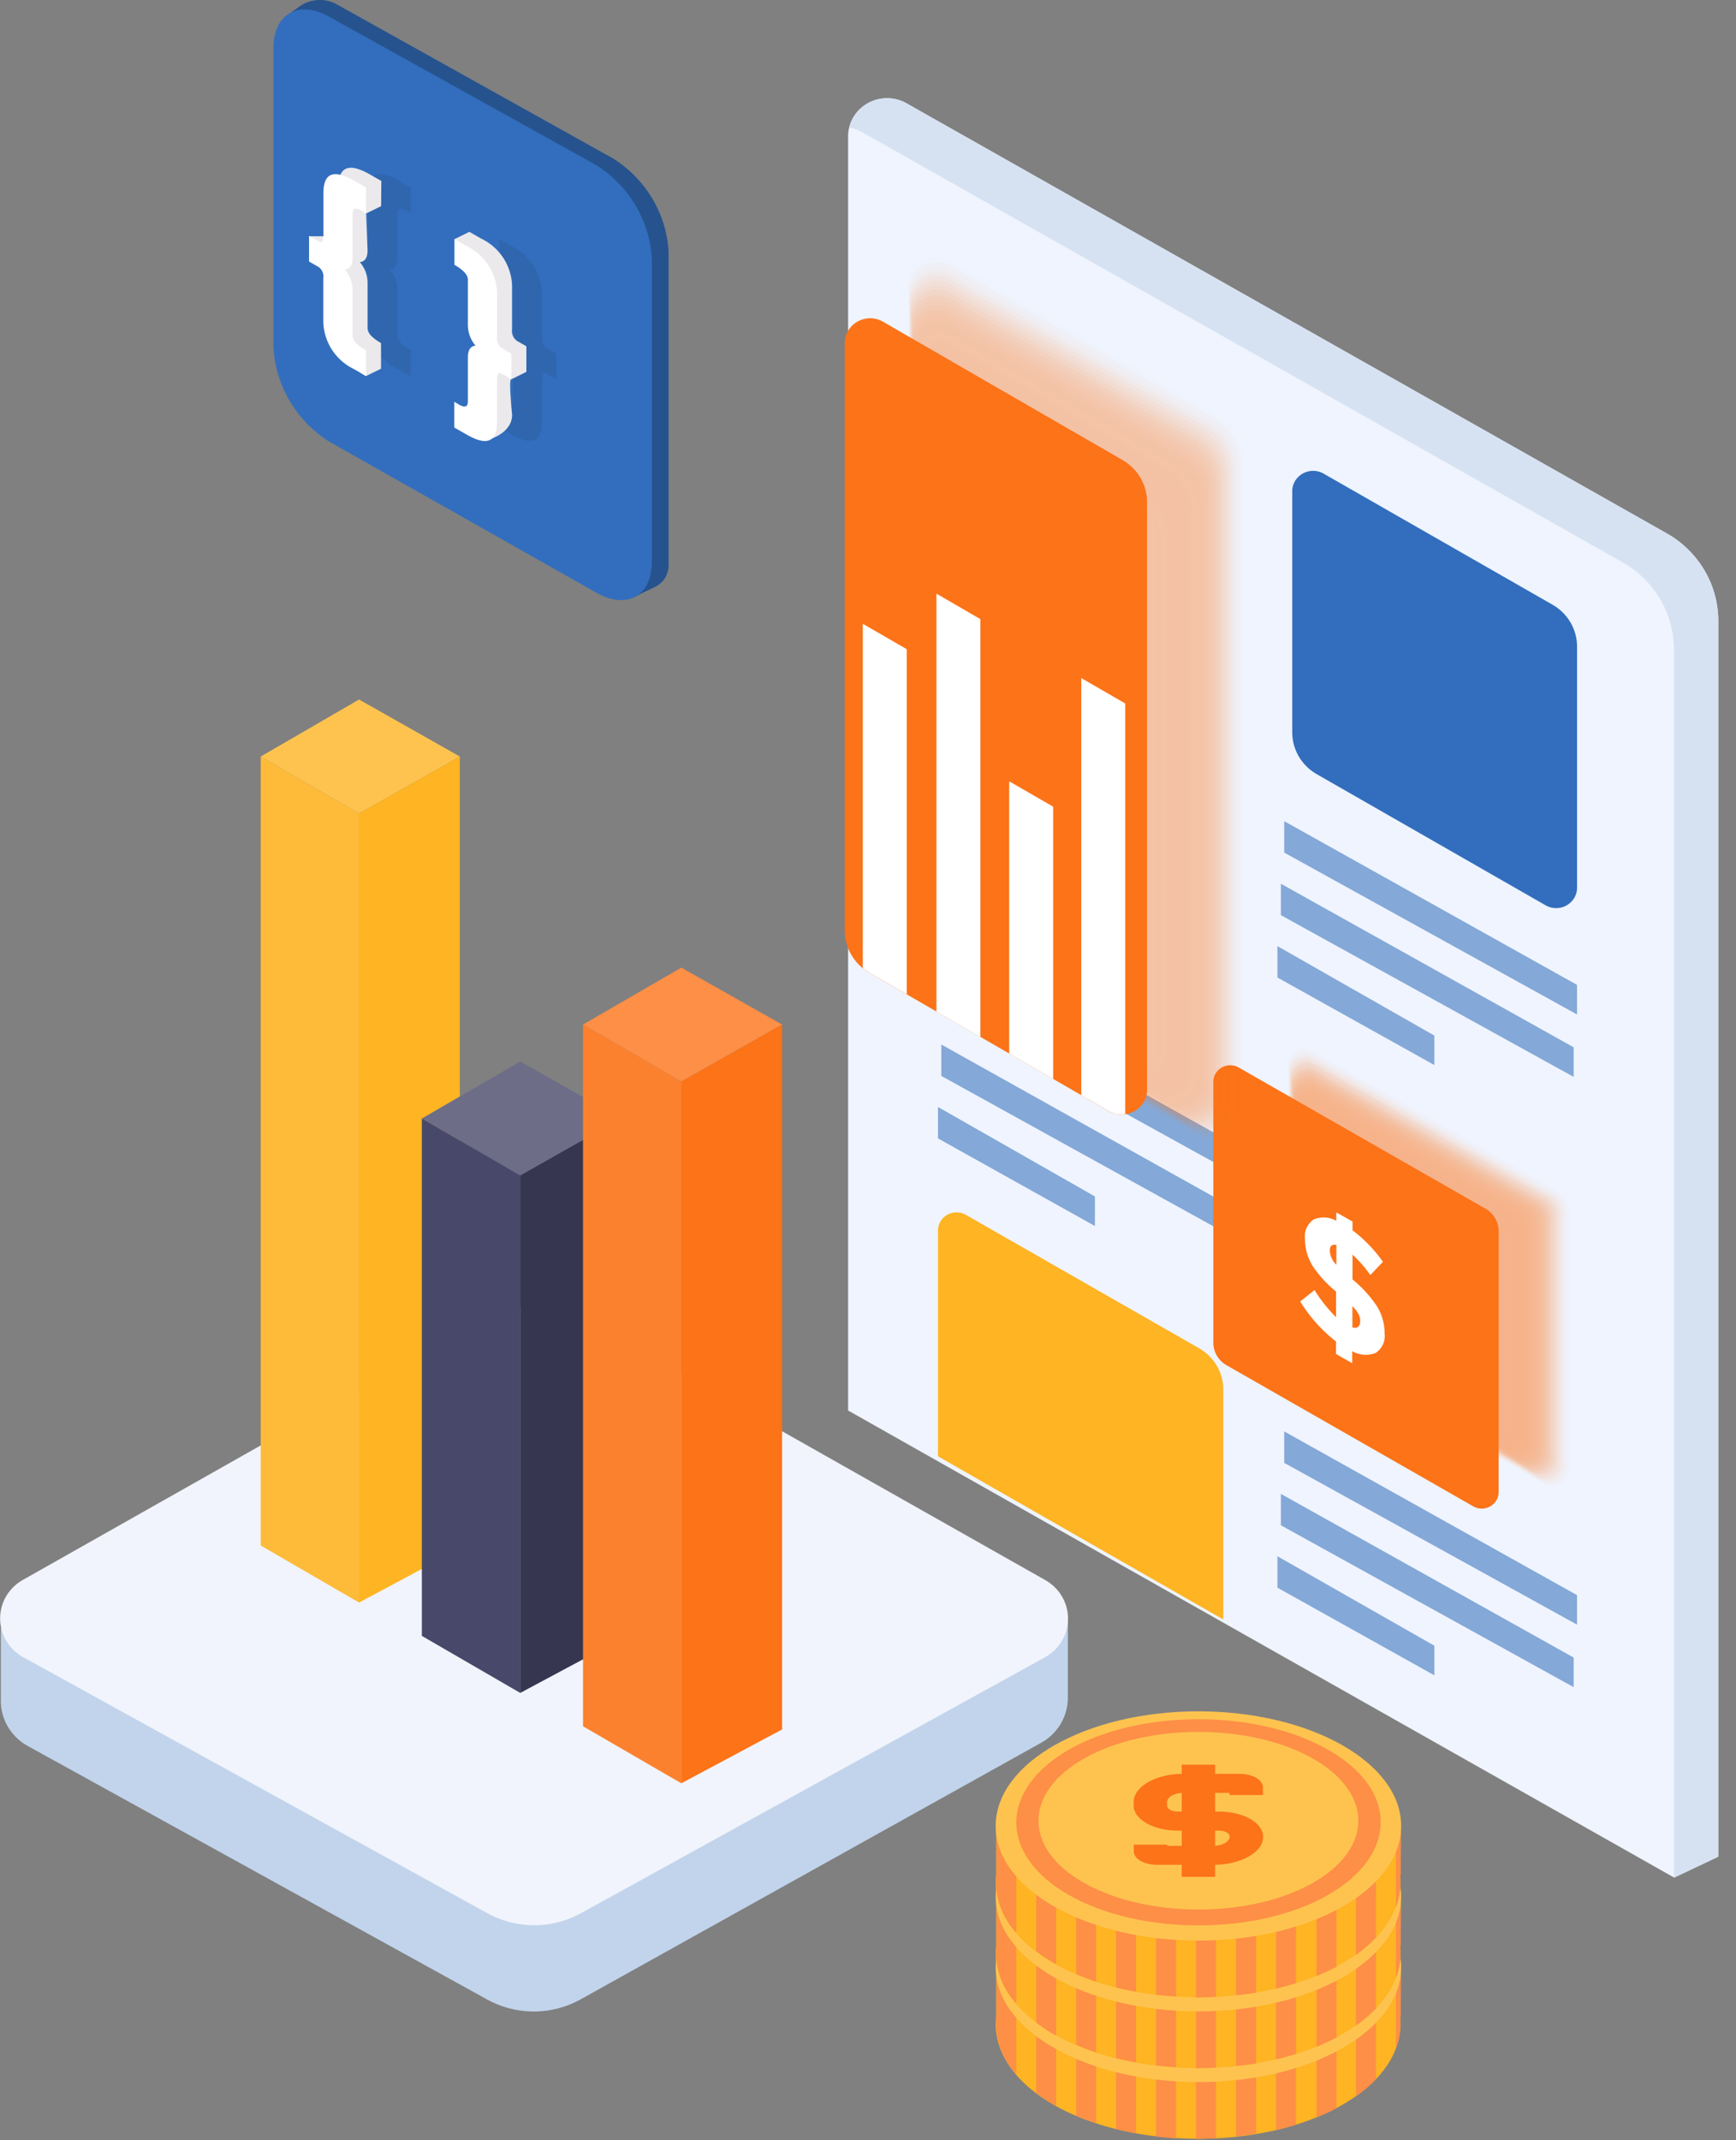 <svg width="86" height="106" fill="none" xmlns="http://www.w3.org/2000/svg"><rect width="100%" height="100%" fill="#808080" stroke="none"/><g clip-path="url(#a)"><path d="M69.397 97.743h-1.032a7.116 7.116 0 0 0-1.888-1.515c-3.91-2.208-10.317-2.208-14.2 0a7.066 7.066 0 0 0-1.894 1.515H49.35v2.127c-.185 1.581.774 3.198 2.9 4.4 3.904 2.208 10.316 2.208 14.2 0 2.12-1.202 3.096-2.819 2.894-4.4h.031l.021-2.127Z" fill="#FEB423"/><path d="M54.297 95.363c-.34.111-.67.238-.985.374v9.037c.314.137.644.263.985.374v-9.785ZM51.332 96.865v6.779c.297.23.61.44.939.626l.051.025v-8.082h-.051c-.33.193-.644.41-.939.652ZM56.278 94.863c-.344.06-.674.132-.99.213v10.36c.323.081.653.152.99.212V94.863ZM67.173 96.691v7.133c.358-.25.69-.534.99-.848V97.54c-.298-.316-.63-.6-.99-.849ZM69.154 101.455c.197-.505.27-1.048.212-1.586h.03v-2.127h-.242v3.713ZM64.201 95.288a14.09 14.09 0 0 0-.99-.272v10.482c.344-.081.674-.172.99-.273v-9.937ZM50.342 102.728v-4.986h-.975v2.127a3.677 3.677 0 0 0 .181 1.53c.168.492.438.945.794 1.329ZM66.208 96.095a9.798 9.798 0 0 0-.99-.454v9.229c.338-.133.669-.285.99-.455v-8.32ZM58.26 94.611c-.33 0-.66.056-.991.091v11.114c.33.035.66.07.99.091V94.611ZM60.24 105.902v-11.29h-.99v11.33c.33-.015.666-.02.99-.04ZM62.222 94.819a12.638 12.638 0 0 0-.99-.132v11.114c.335-.035.665-.076.99-.131V94.819Z" fill="#FD8F46"/><path d="M59.369 103.118c5.546 0 10.043-2.542 10.043-5.678s-4.497-5.678-10.043-5.678c-5.547 0-10.044 2.542-10.044 5.678s4.497 5.678 10.044 5.678Z" fill="#FEC34F"/><path d="M65.76 93.645c-3.513-1.985-9.285-1.985-12.783 0-3.497 1.986-3.518 5.244 0 7.229 3.519 1.985 9.286 1.99 12.783 0s3.544-5.254 0-7.229Z" fill="#FD8F46"/><path d="M64.976 94.066c-3.095-1.713-8.13-1.713-11.214 0-3.085 1.712-3.095 4.516 0 6.228 3.095 1.713 8.13 1.713 11.214 0 3.085-1.712 3.085-4.516 0-6.228Z" fill="#FEC34F"/><path d="M60.116 99.37h-2.791c-.64 0-1.16-.299-1.16-.668v-.338h1.655v.06h2.296c.443 0 .8-.207.8-.454 0-.167-.233-.298-.516-.298h-2.064c-1.202 0-2.177-.556-2.177-1.243v-.166c0-.773 1.099-1.4 2.456-1.4h2.79c.64 0 1.16.298 1.16.662v.384H60.91v-.106h-2.295c-.444 0-.8.207-.8.46v.166c0 .167.232.298.516.298h2.063c1.202 0 2.177.556 2.177 1.243.026.768-1.099 1.4-2.455 1.4Z" fill="#FC7318"/><path d="M60.194 94.404H58.54v5.557h1.655v-5.557Z" fill="#FC7318"/><path d="M69.397 94.241h-1.032a7.029 7.029 0 0 0-1.888-1.515c-3.91-2.208-10.317-2.208-14.2 0a6.977 6.977 0 0 0-1.894 1.515H49.35v2.127c-.185 1.581.774 3.198 2.9 4.4 3.904 2.208 10.316 2.208 14.2 0 2.12-1.202 3.096-2.819 2.894-4.4h.031l.021-2.127Z" fill="#FEB423"/><path d="M54.297 91.857c-.34.117-.67.238-.985.374v9.037c.32.142.65.267.985.374v-9.785ZM51.332 93.358v6.809c.297.231.61.44.939.626h.051v-8.082h-.051c-.33.192-.644.408-.939.647ZM56.278 91.357c-.335.061-.665.132-.99.218v10.355c.325.081.655.152.99.218v-10.79ZM67.173 93.186v7.132c.358-.25.69-.534.99-.848v-5.436a6.576 6.576 0 0 0-.99-.849ZM69.154 97.95a3.35 3.35 0 0 0 .212-1.581h.03v-2.127h-.242v3.708ZM64.201 91.783c-.32-.102-.65-.192-.99-.273v10.482c.34-.076.67-.167.99-.268v-9.941ZM50.342 99.223v-4.98h-.975v2.126a3.663 3.663 0 0 0 .181 1.527c.168.492.438.943.794 1.327ZM66.208 92.59a11.03 11.03 0 0 0-.99-.455v9.234c.337-.137.668-.29.99-.46v-8.32ZM58.26 91.12c-.344.02-.675.05-.991.09v11.083c.344.041.674.071.99.091V91.119ZM60.24 102.401V91.106h-.99v11.335c.33-.02.666-.025.99-.04ZM62.222 91.313a15.566 15.566 0 0 0-.99-.131v11.143c.335-.035.665-.08.99-.131V91.313Z" fill="#FD8F46"/><path d="M59.369 99.618c5.546 0 10.043-2.542 10.043-5.678s-4.497-5.678-10.043-5.678c-5.547 0-10.044 2.542-10.044 5.678s4.497 5.678 10.044 5.678Z" fill="#FEC34F"/><path d="M65.76 90.14c-3.513-1.986-9.285-1.986-12.783 0-3.497 1.985-3.518 5.243 0 7.228 3.519 1.985 9.286 1.99 12.783 0s3.544-5.238 0-7.229Z" fill="#FD8F46"/><path d="M64.976 90.57c-3.095-1.713-8.13-1.713-11.214 0-3.085 1.712-3.095 4.516 0 6.228 3.095 1.713 8.13 1.713 11.214 0 3.085-1.712 3.085-4.521 0-6.228Z" fill="#FEC34F"/><path d="M60.116 95.863h-2.791c-.64 0-1.16-.298-1.16-.661v-.339h1.655v.056h2.296c.443 0 .8-.202.8-.455 0-.162-.233-.298-.516-.298h-2.064c-1.202 0-2.177-.556-2.177-1.237v-.172c0-.773 1.099-1.4 2.456-1.4h2.79c.64 0 1.16.298 1.16.662v.384H60.91v-.1h-2.295c-.444 0-.8.201-.8.454v.171c0 .162.232.299.516.299h2.063c1.202 0 2.177.555 2.177 1.237.026.773-1.099 1.4-2.455 1.4Z" fill="#FC7318"/><path d="M60.194 90.902H58.54v5.557h1.655v-5.557Z" fill="#FC7318"/><path d="M69.397 90.736h-1.032a7.114 7.114 0 0 0-1.888-1.516c-3.91-2.213-10.317-2.213-14.2 0a7.066 7.066 0 0 0-1.894 1.516H49.35v2.126c-.185 1.581.774 3.198 2.9 4.4 3.904 2.208 10.316 2.208 14.2 0 2.12-1.202 3.096-2.819 2.894-4.4h.031l.021-2.126Z" fill="#FEB423"/><path d="M54.297 88.357c-.34.112-.67.238-.985.374v9.038c.314.136.644.262.985.373v-9.785ZM51.332 89.858v6.774c.297.23.61.44.939.626h.051v-8.082l-.051.03c-.331.191-.645.41-.939.652ZM56.278 87.857c-.344.061-.674.132-.99.213v10.36c.323.081.653.152.99.212V87.858ZM67.173 89.686v7.132c.36-.25.692-.536.99-.853v-5.436a6.558 6.558 0 0 0-.99-.843ZM69.154 94.45a3.37 3.37 0 0 0 .212-1.587h.03v-2.127h-.242v3.713ZM64.201 88.275c-.32-.096-.65-.191-.99-.267V98.49c.344-.081.674-.172.99-.273v-9.942ZM50.342 95.722v-4.986h-.975v2.127a3.685 3.685 0 0 0 .182 1.53c.167.492.438.944.793 1.33ZM66.208 89.089a11.06 11.06 0 0 0-.99-.46v9.234c.338-.133.669-.285.99-.454v-8.32ZM58.26 87.615c-.344.02-.675.05-.991.091V98.79c.344.04.674.071.99.091V87.615ZM60.24 98.895V87.6h-.99v11.335c.33-.015.666-.025.99-.04ZM62.222 87.812c-.323-.054-.654-.1-.99-.136V98.82c.335-.036.665-.076.99-.132V87.812Z" fill="#FD8F46"/><path d="M59.369 96.112c5.546 0 10.043-2.542 10.043-5.678s-4.497-5.678-10.043-5.678c-5.547 0-10.044 2.542-10.044 5.678s4.497 5.678 10.044 5.678Z" fill="#FEC34F"/><path d="M65.76 86.64c-3.513-1.991-9.285-1.991-12.783 0-3.497 1.99-3.518 5.238 0 7.228 3.519 1.99 9.286 1.985 12.783 0s3.544-5.243 0-7.229Z" fill="#FD8F46"/><path d="M64.976 87.06c-3.095-1.713-8.13-1.713-11.214 0-3.085 1.712-3.095 4.516 0 6.228 3.095 1.713 8.13 1.713 11.214 0 3.085-1.712 3.085-4.516 0-6.228Z" fill="#FEC34F"/><path d="M60.116 92.358h-2.791c-.64 0-1.16-.299-1.16-.662v-.339h1.655v.061h2.296c.443 0 .8-.207.8-.46 0-.161-.233-.293-.516-.293h-2.064c-1.202 0-2.177-.56-2.177-1.242v-.172c0-.768 1.099-1.4 2.456-1.4h2.79c.64 0 1.16.299 1.16.667v.384H60.91v-.106h-2.295c-.444 0-.8.207-.8.455v.172c0 .166.232.298.516.298h2.063c1.202 0 2.177.555 2.177 1.237.026.773-1.099 1.4-2.455 1.4Z" fill="#FC7318"/><path d="M60.194 87.397H58.54v5.556h1.655v-5.556Z" fill="#FC7318"/><path d="m14.857.308-.475.333v16.246c.053.93.329 1.835.804 2.641a5.995 5.995 0 0 0 1.935 2.002l14.196 8.082 1.125-.54c.205-.098.377-.25.497-.44s.184-.408.184-.631V12.472a5.786 5.786 0 0 0-.807-2.635 5.932 5.932 0 0 0-1.943-1.987L16.688.217a1.742 1.742 0 0 0-1.831.09Z" fill="#26538E"/><path d="M16.296.823c-1.511-.839-2.75-.137-2.75 1.566v14.826c.053.93.329 1.835.805 2.641a5.996 5.996 0 0 0 1.934 2.002l13.268 7.501c1.506.849 2.74.157 2.74-1.55V12.81a5.817 5.817 0 0 0-.81-2.636 5.961 5.961 0 0 0-1.94-1.991L16.296.823Z" fill="#326EBD"/><g opacity=".32" fill="#231F20"><path opacity=".32" d="m20.36 10.572-.217-.136c-.299-.172-.448-.127-.448.146v2.172c0 .37-.13.566-.382.591.242.284.375.641.376 1.01v2.269c0 .232.222.475.666.727v1.273l-.573-.293a2.712 2.712 0 0 1-1.119-.97 2.633 2.633 0 0 1-.428-1.404v-2.172a.585.585 0 0 0-.238-.56l-.47-.274v-1.273l.47.273c.16.091.238 0 .238-.298V9.562c0-.99.515-1.19 1.547-.601l.562.323.016 1.288ZM24.734 19.898l.217.131c.3.177.449.127.449-.141V17.71c0-.37.129-.566.381-.591a1.586 1.586 0 0 1-.376-1.01V13.84c0-.227-.222-.47-.67-.727v-1.268l.562.323c.458.215.845.552 1.119.971.273.42.421.906.428 1.403v2.132a.586.586 0 0 0 .237.566l.47.273v1.268l-.47-.273c-.16-.091-.237 0-.237.303v2.086c0 1.01-.516 1.197-1.547.601l-.563-.323v-1.278Z"/></g><path d="m18.88 10.21-.743.363.072 1.819c0 .369-.129.566-.381.59.24.285.375.642.381 1.011v2.268c0 .233.222.475.666.728v1.273l-.743.363c-1.032-.59-1.362-2.076-1.362-3.066v-2.132a.59.59 0 0 0-.232-.56l-.474-.273V11.32l.474.273c.155.09.232 0 .237-.298V9.24c0-.99.516-1.19 1.548-.602l.567.324-.01 1.248ZM23.25 19.535l.216.131c.3.177.454.126.454-.142v-2.177c0-.363.124-.565.377-.59a1.586 1.586 0 0 1-.377-1.011v-2.268c0-.226-.222-.468-.666-.728l-.742-.904.742-.364.563.324c.457.216.845.552 1.118.972.273.419.422.904.43 1.402v2.132a.595.595 0 0 0 .237.566l.474.272v1.268l-.738.364c-.16-.091.031 1.758.031 1.758 0 1.01-1.361 1.293-1.361 1.293l-.743-1.01-.015-1.288Z" fill="#EBE9EC"/><path d="M15.32 11.7h1.115v.742l-.913-.182-.201-.56Z" fill="#EBE9EC"/><path d="m18.137 10.572-.216-.136c-.3-.172-.454-.126-.454.146v2.173c0 .368-.124.565-.382.59.241.285.376.641.382 1.011v2.268c0 .233.221.475.665.728v1.273l-.567-.329a2.722 2.722 0 0 1-1.118-.972 2.643 2.643 0 0 1-.43-1.402v-2.137a.58.58 0 0 0-.232-.56l-.475-.273v-1.273l.475.272c.155.091.237 0 .237-.298v-2.09c0-1.011.516-1.193 1.548-.602l.567.323v1.288ZM22.506 19.898l.217.131c.3.177.454.127.454-.141V17.71c0-.37.129-.566.382-.591a1.591 1.591 0 0 1-.382-1.01V13.84c0-.226-.222-.468-.665-.727v-1.268l.567.323a2.72 2.72 0 0 1 1.118.972c.273.42.422.905.43 1.402v2.132a.584.584 0 0 0 .232.566l.474.273v1.268l-.474-.273c-.155-.091-.238 0-.238.303v2.086c0 1.01-.515 1.21-1.547.601l-.568-.323v-1.278Z" fill="#fff"/><path d="M82.566 26.414 44.909 5.116a1.96 1.96 0 0 0-1.93 0 1.91 1.91 0 0 0-.706.692c-.169.288-.258.613-.258.945v63.104l40.917 23.131 2.192-1.04v-61.22a4.925 4.925 0 0 0-.691-2.492 5.06 5.06 0 0 0-1.867-1.822Z" fill="#EFF4FE"/><path d="M82.566 26.415 44.909 5.118a1.954 1.954 0 0 0-2.441.426 1.869 1.869 0 0 0-.396.781c.227.037.445.112.645.223l37.657 21.297a5.05 5.05 0 0 1 1.87 1.83c.447.76.683 1.622.683 2.5V93l2.193-1.04V30.73a4.928 4.928 0 0 0-.69-2.491 5.061 5.061 0 0 0-1.864-1.824Z" fill="#D6E2F2"/><path d="M59.404 66.776 47.85 60.168a.934.934 0 0 0-.921-.004.909.909 0 0 0-.338.33.885.885 0 0 0-.123.452v11.18L60.6 80.207V68.817c0-.413-.11-.819-.32-1.177a2.389 2.389 0 0 0-.877-.864Z" fill="#FEB423"/><path d="m61.309 56.75-14.511-8.107v1.556l14.51 8.011v-1.46ZM61.143 59.84l-14.51-8.108v1.556l14.51 8.017V59.84ZM54.24 59.255l-7.773-4.43v1.555l7.774 4.34v-1.465Z" fill="#84A8D7"/><path d="m76.913 29.95-11.348-6.496a1.048 1.048 0 0 0-1.41.369.995.995 0 0 0-.138.505V36.27c0 .418.111.83.324 1.194.213.363.519.666.888.877l11.349 6.501a1.048 1.048 0 0 0 1.409-.37.995.995 0 0 0 .139-.504V32.026c0-.42-.112-.832-.324-1.196a2.43 2.43 0 0 0-.889-.88Z" fill="#326EBD"/><g opacity=".5" fill="#FC7318"><path opacity=".02" d="m77.12 58.947-12.077-6.91a.845.845 0 0 0-1.134.291.8.8 0 0 0-.114.405v12.77c0 .223.06.442.174.635.113.193.275.354.47.467l12.082 6.905a.837.837 0 0 0 1.132-.291.796.796 0 0 0 .111-.406v-12.77c0-.222-.059-.44-.172-.633a1.277 1.277 0 0 0-.473-.463Z"/><path opacity=".05" d="m76.99 59.013-11.937-6.835a.827.827 0 0 0-1.119.29.785.785 0 0 0-.108.402V65.5c-.001.219.057.435.169.625.111.191.271.35.465.46l11.937 6.83a.834.834 0 0 0 1.122-.29.79.79 0 0 0 .11-.402V60.094c0-.22-.059-.435-.171-.625a1.262 1.262 0 0 0-.468-.456Z"/><path opacity=".07" d="M76.861 59.074 65.069 52.33a.823.823 0 0 0-1.107.286.781.781 0 0 0-.11.396V65.48c0 .216.059.429.17.617.11.188.268.344.459.454l11.797 6.748a.817.817 0 0 0 1.105-.285.776.776 0 0 0 .108-.396V60.15a1.218 1.218 0 0 0-.168-.62 1.25 1.25 0 0 0-.462-.456Z"/><path opacity=".1" d="M76.732 59.14 65.08 52.475a.807.807 0 0 0-1.09.282.765.765 0 0 0-.106.39v12.316c0 .214.057.425.166.61.108.187.264.342.453.45l11.653 6.664a.808.808 0 0 0 1.09-.282.764.764 0 0 0 .106-.39V60.2c0-.214-.056-.425-.165-.611a1.24 1.24 0 0 0-.454-.45Z"/><path opacity=".12" d="m76.603 59.205-11.508-6.567a.803.803 0 0 0-1.078.277.76.76 0 0 0-.108.385v12.17c0 .21.056.419.164.603.107.183.263.336.45.442l11.508 6.567a.801.801 0 0 0 1.08-.28.76.76 0 0 0 .106-.387V60.261a1.188 1.188 0 0 0-.161-.609 1.22 1.22 0 0 0-.453-.447Z"/><path opacity=".15" d="m76.475 59.25-11.349-6.507a.791.791 0 0 0-1.062.281.75.75 0 0 0-.104.381v12.013c.005.204.063.405.168.582.106.177.256.324.436.428l11.349 6.501a.792.792 0 0 0 1.067-.278.75.75 0 0 0 .103-.383V60.255a1.168 1.168 0 0 0-.169-.581 1.2 1.2 0 0 0-.44-.424Z"/><path opacity=".17" d="m76.346 59.331-11.225-6.42a.78.78 0 0 0-1.053.274.74.74 0 0 0-.103.378v11.86c.002.205.058.406.163.583.105.177.255.325.436.428l11.224 6.42a.784.784 0 0 0 .769.004.762.762 0 0 0 .282-.274.74.74 0 0 0 .105-.376V60.342a1.163 1.163 0 0 0-.163-.583 1.195 1.195 0 0 0-.435-.428Z"/><path opacity=".2" d="m76.217 59.397-11.08-6.34a.775.775 0 0 0-1.041.27.737.737 0 0 0-.105.372v11.714c0 .205.054.406.158.584.104.177.254.324.435.427l11.08 6.34a.77.77 0 0 0 1.039-.27.73.73 0 0 0 .102-.372v-11.71a1.143 1.143 0 0 0-.155-.585 1.175 1.175 0 0 0-.433-.43Z"/><path opacity=".22" d="m76.088 59.462-10.94-6.275a.76.76 0 0 0-1.024.266.72.72 0 0 0-.101.366v11.563c-.003.204.05.405.152.582.102.178.25.326.43.428l10.936 6.26a.766.766 0 0 0 1.028-.27.726.726 0 0 0 .102-.367V60.457c0-.202-.054-.4-.156-.574a1.164 1.164 0 0 0-.427-.421Z"/><path opacity=".24" d="M75.954 59.522 65.178 53.35a.749.749 0 0 0-1.016.262.71.71 0 0 0-.099.365v11.406c.002.2.056.395.157.567.101.173.246.317.421.418l10.797 6.173a.75.75 0 0 0 1.009-.26c.065-.11.1-.234.1-.361V60.507a1.118 1.118 0 0 0-.16-.57 1.149 1.149 0 0 0-.433-.415Z"/><path opacity=".27" d="m75.825 59.587-10.647-6.092a.74.74 0 0 0-.996.26.7.7 0 0 0-.097.357v11.26c0 .196.052.388.152.558.1.17.242.312.415.411l10.652 6.093a.738.738 0 0 0 .996-.26.7.7 0 0 0 .098-.357v-11.26c0-.196-.053-.39-.153-.56-.101-.17-.246-.312-.42-.41Z"/><path opacity=".29" d="m75.696 59.655-10.518-6.012a.73.73 0 0 0-.987.253.691.691 0 0 0-.096.354v11.113c-.001.195.05.387.15.555.1.17.244.309.417.405l10.508 6.016a.733.733 0 0 0 .986-.258.695.695 0 0 0 .097-.353V60.615a1.078 1.078 0 0 0-.146-.554 1.107 1.107 0 0 0-.41-.406Z"/><path opacity=".32" d="M75.567 59.72 65.2 53.788a.718.718 0 0 0-.973.247.68.68 0 0 0-.095.349v10.962c0 .19.053.377.15.542.098.165.238.302.407.397l10.363 5.93a.716.716 0 0 0 .974-.25.68.68 0 0 0 .094-.35V60.659c0-.19-.05-.377-.148-.542a1.097 1.097 0 0 0-.404-.398Z"/><path opacity=".34" d="m75.436 59.78-10.224-5.85a.712.712 0 0 0-.936.262.676.676 0 0 0-.095.335v10.785c0 .188.05.373.146.536.096.163.234.299.4.393l10.225 5.85a.712.712 0 0 0 .935-.258.677.677 0 0 0 .096-.333V60.69a1.069 1.069 0 0 0-.153-.524 1.098 1.098 0 0 0-.394-.386Z"/><path opacity=".37" d="m75.308 59.847-10.085-5.769a.703.703 0 0 0-.939.25.665.665 0 0 0-.093.336v10.649c-.002.183.045.364.135.525.09.162.222.297.38.394l10.086 5.769a.702.702 0 0 0 .938-.25.666.666 0 0 0 .093-.336V60.766a1.052 1.052 0 0 0-.135-.525 1.08 1.08 0 0 0-.38-.394Z"/><path opacity=".39" d="m75.18 59.912-9.94-5.688a.691.691 0 0 0-.94.239.656.656 0 0 0-.091.337v10.512c-.001.182.046.36.136.519.09.158.221.291.38.386l9.94 5.683a.692.692 0 0 0 .94-.239.656.656 0 0 0 .091-.337V60.816a1.034 1.034 0 0 0-.136-.518 1.061 1.061 0 0 0-.38-.386Z"/><path opacity=".41" d="m75.052 59.973-9.801-5.602a.68.68 0 0 0-.944.227.647.647 0 0 0-.088.339v10.376a.993.993 0 0 0 .134.513c.091.156.223.286.382.376l9.8 5.607a.681.681 0 0 0 .944-.227.646.646 0 0 0 .088-.339V60.888a1.027 1.027 0 0 0-.133-.525 1.055 1.055 0 0 0-.382-.39Z"/><path opacity=".44" d="m74.921 60.038-9.657-5.522a.67.67 0 0 0-.902.238.637.637 0 0 0-.088.323v10.2c0 .177.047.352.137.507.09.154.221.282.379.371l9.672 5.522a.666.666 0 0 0 .903-.232.63.63 0 0 0 .087-.324V60.917c0-.18-.05-.356-.144-.51a1.022 1.022 0 0 0-.387-.37Z"/><path opacity=".46" d="m74.792 60.103-9.512-5.44a.661.661 0 0 0-.893.23.627.627 0 0 0-.087.32v10.053c.002.175.05.347.14.498.091.152.22.278.376.365l9.512 5.441a.658.658 0 0 0 .893-.23.626.626 0 0 0 .087-.32V60.966a.994.994 0 0 0-.141-.499 1.021 1.021 0 0 0-.375-.365Z"/><path opacity=".49" d="m74.658 60.17-9.368-5.36a.65.65 0 0 0-.878.225.616.616 0 0 0-.086.315v9.901a.994.994 0 0 0 .143.493c.09.15.219.274.373.36l9.367 5.36a.655.655 0 0 0 .878-.23.622.622 0 0 0 .087-.315v-9.901a.995.995 0 0 0-.145-.49 1.021 1.021 0 0 0-.371-.359Z"/><path opacity=".51" d="m74.529 60.23-9.224-5.273a.64.64 0 0 0-.854.205.608.608 0 0 0-.095.3v9.755c0 .17.046.335.132.483.086.147.21.27.358.355l9.229 5.274a.64.64 0 0 0 .855-.205.607.607 0 0 0 .094-.3v-9.755a.965.965 0 0 0-.134-.483.99.99 0 0 0-.361-.355Z"/><path opacity=".54" d="m74.4 60.297-9.084-5.193a.63.63 0 0 0-.844.206.598.598 0 0 0-.09.299v9.598a.95.95 0 0 0 .13.477.975.975 0 0 0 .355.351l9.084 5.193a.629.629 0 0 0 .844-.206.597.597 0 0 0 .09-.299v-9.598a.943.943 0 0 0-.13-.477.97.97 0 0 0-.355-.351Z"/><path opacity=".56" d="m74.271 60.36-8.94-5.117a.618.618 0 0 0-.832.209.586.586 0 0 0-.085.296v9.447a.919.919 0 0 0 .125.469.944.944 0 0 0 .35.344l8.939 5.117a.624.624 0 0 0 .835-.209.593.593 0 0 0 .088-.296v-9.446a.925.925 0 0 0-.129-.47.95.95 0 0 0-.35-.344Z"/><path opacity=".59" d="m74.142 60.421-8.794-5.051a.612.612 0 0 0-.825.21.581.581 0 0 0-.084.295v9.3c.001.161.045.32.127.46s.2.256.343.338l8.795 5.052a.613.613 0 0 0 .825-.211.581.581 0 0 0 .083-.295v-9.3a.925.925 0 0 0-.128-.459.952.952 0 0 0-.341-.339Z"/><path opacity=".61" d="m74.013 60.487-8.656-4.95a.604.604 0 0 0-.814.212.57.57 0 0 0-.078.292v9.149c0 .16.042.317.124.455a.919.919 0 0 0 .34.333l8.656 4.95a.597.597 0 0 0 .811-.212.566.566 0 0 0 .076-.293V61.27a.905.905 0 0 0-.124-.45.93.93 0 0 0-.335-.333Z"/><path opacity=".63" d="m73.884 60.553-8.511-4.87a.59.59 0 0 0-.803.215.561.561 0 0 0-.074.29v8.998c0 .156.041.31.121.446a.9.9 0 0 0 .333.326l8.511 4.87a.591.591 0 0 0 .804-.215.562.562 0 0 0 .073-.29v-8.997a.883.883 0 0 0-.122-.445.91.91 0 0 0-.332-.328Z"/><path opacity=".66" d="m73.756 60.62-8.372-4.79a.583.583 0 0 0-.793.218.551.551 0 0 0-.069.288v8.845a.87.87 0 0 0 .121.44.895.895 0 0 0 .328.323l8.367 4.784a.582.582 0 0 0 .793-.217.551.551 0 0 0 .069-.288v-8.846a.865.865 0 0 0-.12-.436.888.888 0 0 0-.324-.321Z"/><path opacity=".68" d="M73.626 60.679 65.4 55.976a.572.572 0 0 0-.77.199.541.541 0 0 0-.076.275v8.694c-.001.152.04.3.116.432.077.131.188.24.322.316l8.223 4.708a.577.577 0 0 0 .773-.2.547.547 0 0 0 .078-.275v-8.699c-.001-.15-.042-.3-.119-.43a.884.884 0 0 0-.32-.317Z"/><path opacity=".71" d="m73.493 60.766-8.084-4.622a.562.562 0 0 0-.755.195.533.533 0 0 0-.075.27v8.547c0 .149.04.295.116.423a.854.854 0 0 0 .317.31l8.083 4.627a.56.56 0 0 0 .758-.198.532.532 0 0 0 .073-.272v-8.542a.84.84 0 0 0-.116-.425.862.862 0 0 0-.317-.313Z"/><path opacity=".73" d="m73.364 60.812-7.94-4.547a.554.554 0 0 0-.745.194.526.526 0 0 0-.075.266v8.39c.001.147.041.29.116.418a.847.847 0 0 0 .313.305l7.938 4.546a.525.525 0 0 0 .761-.179.497.497 0 0 0 .054-.28v-8.391a.815.815 0 0 0-.112-.417.836.836 0 0 0-.31-.305Z"/><path opacity=".76" d="m73.234 60.872-7.794-4.46a.522.522 0 0 0-.746.18.497.497 0 0 0-.059.274v8.24a.81.81 0 0 0 .112.41.832.832 0 0 0 .306.302l7.794 4.46a.524.524 0 0 0 .744-.178.496.496 0 0 0 .061-.271v-8.244a.82.82 0 0 0-.113-.41.843.843 0 0 0-.305-.303Z"/><path opacity=".78" d="m73.106 60.937-7.655-4.38a.523.523 0 0 0-.724.183.497.497 0 0 0-.065.262v8.083c0 .14.037.279.109.401a.816.816 0 0 0 .298.296l7.66 4.38a.524.524 0 0 0 .72-.185.498.498 0 0 0 .065-.26v-8.083a.817.817 0 0 0-.408-.697Z"/><path opacity=".8" d="m72.977 61.003-7.51-4.299a.525.525 0 0 0-.704.183.497.497 0 0 0-.07.252v7.94a.77.77 0 0 0 .104.394c.07.12.171.22.293.289l7.515 4.299a.522.522 0 0 0 .704-.183.497.497 0 0 0 .07-.252v-7.94a.776.776 0 0 0-.402-.683Z"/><path opacity=".83" d="m72.848 61.069-7.371-4.219a.525.525 0 0 0-.686.187.498.498 0 0 0-.073.243v7.79a.762.762 0 0 0 .392.666l7.372 4.218a.525.525 0 0 0 .685-.186.497.497 0 0 0 .073-.243v-7.79a.78.78 0 0 0-.392-.667Z"/><path opacity=".85" d="m72.719 61.13-7.222-4.133a.525.525 0 0 0-.666.186.5.5 0 0 0-.077.234v7.638a.765.765 0 0 0 .382.657l7.222 4.132a.524.524 0 0 0 .67-.18.498.498 0 0 0 .078-.235v-7.653a.775.775 0 0 0-.387-.647Z"/><path opacity=".88" d="m72.59 61.195-7.087-4.042a.486.486 0 0 0-.665.17.462.462 0 0 0-.063.24v7.486a.741.741 0 0 0 .377.647l7.088 4.04a.488.488 0 0 0 .664-.17.463.463 0 0 0 .063-.238V61.84a.741.741 0 0 0-.377-.646Z"/><path opacity=".9" d="m72.461 61.27-6.943-3.97a.483.483 0 0 0-.653.165.458.458 0 0 0-.064.234v7.34a.732.732 0 0 0 .371.631l6.944 3.97a.48.48 0 0 0 .648-.17.458.458 0 0 0 .063-.234v-7.334a.716.716 0 0 0-.366-.632Z"/><path opacity=".93" d="m72.332 61.322-6.798-3.885a.47.47 0 0 0-.638.161.448.448 0 0 0-.064.228v7.188a.72.72 0 0 0 .098.357.74.74 0 0 0 .263.265l6.799 3.884a.473.473 0 0 0 .638-.16.449.449 0 0 0 .063-.229v-7.188a.721.721 0 0 0-.36-.621Z"/><path opacity=".95" d="m72.198 61.387-6.654-3.809a.467.467 0 0 0-.624.166.443.443 0 0 0-.062.223V65a.686.686 0 0 0 .356.606l6.654 3.81a.461.461 0 0 0 .626-.16.437.437 0 0 0 .06-.225v-7.037a.691.691 0 0 0-.356-.606Z"/><path opacity=".98" d="m72.07 61.452-6.51-3.729a.458.458 0 0 0-.61.161.434.434 0 0 0-.061.218v6.886a.666.666 0 0 0 .345.59l6.516 3.729a.455.455 0 0 0 .61-.161.433.433 0 0 0 .06-.218v-6.886a.67.67 0 0 0-.35-.59Z"/><path opacity=".5" d="m71.94 61.518-6.37-3.647a.444.444 0 0 0-.595.156.422.422 0 0 0-.06.212v6.734a.66.66 0 0 0 .34.581l6.37 3.642a.44.44 0 0 0 .599-.154.417.417 0 0 0 .057-.215v-6.733a.652.652 0 0 0-.34-.576Z"/></g><path d="M73.59 59.862 61.366 52.87a.849.849 0 0 0-1.147.297.806.806 0 0 0-.112.41V66.5c0 .225.061.446.175.64.114.195.278.358.476.472l12.225 6.991a.85.85 0 0 0 .839.004.827.827 0 0 0 .307-.3.804.804 0 0 0 .112-.411V60.973c0-.224-.06-.445-.174-.64a1.307 1.307 0 0 0-.475-.471Z" fill="#FC7318"/><path d="M78.125 48.778 63.619 40.67v1.556l14.506 8.017v-1.465ZM77.96 51.87l-14.506-8.102v1.556l14.505 8.011V51.87ZM71.057 51.288l-7.774-4.43v1.555l7.774 4.335v-1.46ZM78.125 79.002l-14.506-8.108v1.556l14.506 8.012v-1.46ZM77.96 82.094l-14.506-8.108v1.556l14.505 8.017v-1.465ZM71.057 81.506l-7.774-4.43v1.556l7.774 4.34v-1.466Z" fill="#84A8D7"/><path d="M68.21 64.69a6.052 6.052 0 0 0-1.207-1.323v-1.228c.33.304.626.643.882 1.01l.624-.656a6.973 6.973 0 0 0-1.506-1.56v-.435l-.805-.455v.42a1.262 1.262 0 0 0-1.12-.066 1.015 1.015 0 0 0-.352.423.99.99 0 0 0-.076.541c-.004.469.125.928.372 1.33.32.48.714.91 1.166 1.277v1.268a7.254 7.254 0 0 1-1.068-1.344l-.707.566a7.404 7.404 0 0 0 1.77 1.98v.622l.804.454v-.596a1.325 1.325 0 0 0 1.166.086c.157-.106.28-.252.358-.422a.991.991 0 0 0 .08-.543 2.52 2.52 0 0 0-.381-1.349Zm-2.007-2.05a1.052 1.052 0 0 1-.325-.703c0-.227.109-.323.325-.282v.984Zm.794 3.101v-1.05c.121.115.224.248.305.394a.735.735 0 0 1 .082.343c0 .263-.144.389-.387.313Z" fill="#fff"/><g opacity=".39" fill="#FC7318"><path opacity=".02" d="m60.225 20.508-13.139-7.577a1.416 1.416 0 0 0-1.398-.008 1.38 1.38 0 0 0-.514.5 1.342 1.342 0 0 0-.187.685v32.33c0 .467.125.927.362 1.332.237.406.578.744.99.981l13.138 7.578a1.415 1.415 0 0 0 1.399.008c.213-.12.39-.292.513-.5.123-.208.188-.445.187-.685v-32.33c0-.468-.125-.927-.362-1.333a2.715 2.715 0 0 0-.99-.98Z"/><path opacity=".05" d="m60.09 20.666-13.004-7.512a1.4 1.4 0 0 0-1.372 0 1.364 1.364 0 0 0-.504.49 1.328 1.328 0 0 0-.187.672v32.072c0 .462.123.917.358 1.318.234.401.571.736.978.97l13.01 7.512a1.394 1.394 0 0 0 1.375.004c.209-.118.383-.287.504-.492.12-.205.184-.437.184-.674V22.954c0-.463-.124-.918-.359-1.32a2.675 2.675 0 0 0-.982-.968Z"/><path opacity=".07" d="m59.956 20.822-12.87-7.436a1.384 1.384 0 0 0-1.376-.016c-.21.118-.384.288-.505.493-.12.205-.184.438-.182.675v31.825c0 .458.12.908.352 1.306.232.398.566.73.969.962l12.87 7.436a1.384 1.384 0 0 0 1.376.015c.21-.117.384-.287.505-.492.12-.205.184-.438.182-.675V23.09a2.59 2.59 0 0 0-.353-1.306 2.66 2.66 0 0 0-.968-.962Z"/><path opacity=".1" d="m59.828 20.979-12.741-7.355a1.368 1.368 0 0 0-1.354-.011 1.332 1.332 0 0 0-.497.484c-.12.201-.182.43-.182.663v31.582c0 .454.121.9.35 1.293.23.393.561.72.96.95l12.737 7.355a1.369 1.369 0 0 0 1.353.011c.207-.115.378-.282.497-.484.12-.201.182-.43.182-.663V23.22c0-.452-.12-.897-.35-1.29a2.633 2.633 0 0 0-.955-.952Z"/><path opacity=".12" d="m59.694 21.135-12.607-7.28a1.358 1.358 0 0 0-1.34-.007c-.203.115-.373.28-.491.479-.118.199-.18.425-.181.655v31.32c0 .448.12.89.347 1.279.227.39.553.715.948.943l12.607 7.28a1.359 1.359 0 0 0 1.339.007c.204-.114.374-.28.492-.478.118-.2.18-.426.18-.656v-31.32c0-.448-.12-.889-.346-1.279a2.613 2.613 0 0 0-.948-.943Z"/><path opacity=".15" d="m59.56 21.298-12.473-7.204a1.337 1.337 0 0 0-1.324-.01c-.201.113-.37.276-.485.473-.117.197-.178.42-.177.648v31.088c-.003.444.114.88.338 1.267.225.385.55.706.94.93l12.469 7.204a1.342 1.342 0 0 0 1.324.01c.203-.114.37-.277.488-.473.117-.197.178-.42.179-.649V23.49a2.484 2.484 0 0 0-.34-1.264 2.552 2.552 0 0 0-.94-.928Z"/><path opacity=".17" d="m59.426 21.453-12.334-7.128a1.333 1.333 0 0 0-1.312-.005c-.2.112-.366.274-.481.47a1.262 1.262 0 0 0-.177.642v30.814c0 .439.117.87.34 1.25.222.382.543.7.928.922l12.334 7.123a1.325 1.325 0 0 0 1.795-.458c.116-.196.176-.417.176-.643V23.625c0-.439-.118-.87-.34-1.25a2.553 2.553 0 0 0-.93-.922Z"/><path opacity=".2" d="m59.291 21.61-12.2-7.072a1.316 1.316 0 0 0-1.297-.008 1.28 1.28 0 0 0-.476.464 1.248 1.248 0 0 0-.176.635V46.22c.003.434.12.86.339 1.237.22.377.534.692.914.915L58.6 55.445a1.311 1.311 0 0 0 1.297.008c.197-.11.361-.27.475-.464.114-.193.174-.412.173-.635V23.757c0-.434-.116-.86-.336-1.237a2.521 2.521 0 0 0-.918-.91Z"/><path opacity=".22" d="m59.157 21.766-12.065-6.971a1.3 1.3 0 0 0-1.283-.01c-.196.11-.359.267-.472.458-.114.19-.174.407-.174.628v30.35c0 .43.115.852.333 1.225.218.373.531.684.91.901l12.065 6.966a1.3 1.3 0 0 0 1.283.01c.196-.11.359-.267.472-.458.114-.19.174-.407.175-.628v-30.35a2.43 2.43 0 0 0-.335-1.221 2.496 2.496 0 0 0-.909-.9Z"/><path opacity=".24" d="m59.029 21.924-11.937-6.89a1.283 1.283 0 0 0-1.733.445c-.111.189-.17.403-.17.62v30.103c-.001.424.111.841.325 1.21.215.368.524.675.897.891L58.347 55.2a1.285 1.285 0 0 0 1.268.007 1.25 1.25 0 0 0 .465-.453c.112-.189.171-.403.171-.62V24.03c0-.424-.112-.842-.327-1.211a2.475 2.475 0 0 0-.895-.895Z"/><path opacity=".27" d="M58.894 22.086 47.092 15.27a1.269 1.269 0 0 0-1.253-.01c-.19.108-.35.262-.46.448-.111.186-.17.398-.17.613v29.86c0 .42.111.832.324 1.196.213.364.519.668.888.88l11.803 6.815a1.268 1.268 0 0 0 1.713-.438c.11-.186.17-.398.17-.613v-29.86a2.382 2.382 0 0 0-.326-1.195 2.444 2.444 0 0 0-.887-.881Z"/><path opacity=".29" d="m58.76 22.242-11.668-6.739a1.258 1.258 0 0 0-1.238-.006 1.226 1.226 0 0 0-.455.442c-.11.183-.168.392-.169.605v29.612c0 .416.112.824.322 1.184.211.36.514.661.88.872l11.663 6.739a1.253 1.253 0 0 0 1.243.01c.189-.107.346-.26.455-.446.11-.186.166-.396.164-.61V24.298a2.341 2.341 0 0 0-.319-1.184 2.402 2.402 0 0 0-.877-.872Z"/><path opacity=".32" d="M58.626 22.397 47.123 15.74a1.242 1.242 0 0 0-1.668.418c-.11.18-.17.384-.173.593v29.364c.001.408.111.81.318 1.163.207.354.505.65.863.858l11.534 6.658a1.242 1.242 0 0 0 1.668-.418c.11-.179.17-.383.174-.592V24.418a2.327 2.327 0 0 0-.333-1.168 2.39 2.39 0 0 0-.88-.853Z"/><path opacity=".34" d="M58.472 22.555 47.077 15.99a1.226 1.226 0 0 0-1.655.419c-.107.18-.165.383-.166.59v29.118c-.002.408.105.809.31 1.163.206.355.502.65.86.858l11.396 6.567a1.226 1.226 0 0 0 1.655-.42c.107-.179.165-.383.166-.59V24.575a2.292 2.292 0 0 0-.31-1.163 2.353 2.353 0 0 0-.861-.858Z"/><path opacity=".37" d="m58.358 22.712-11.235-6.501a1.21 1.21 0 0 0-1.641.42c-.106.18-.16.383-.16.59v28.895c.002.4.11.794.313 1.14.204.348.496.637.848.84l11.261 6.507a1.212 1.212 0 0 0 1.202.009 1.18 1.18 0 0 0 .44-.43c.105-.18.16-.383.159-.59V24.697a2.276 2.276 0 0 0-.324-1.147 2.34 2.34 0 0 0-.863-.838Z"/><path opacity=".39" d="m58.223 22.877-11.101-6.435a1.194 1.194 0 0 0-1.623.425c-.103.178-.155.38-.152.585v28.627c0 .396.105.784.305 1.128.2.344.488.63.835.832l11.132 6.426a1.195 1.195 0 0 0 1.19.004c.18-.103.33-.251.433-.43.103-.178.155-.38.152-.585V24.827a2.232 2.232 0 0 0-.32-1.128 2.294 2.294 0 0 0-.851-.822Z"/><path opacity=".41" d="m58.096 23.03-10.972-6.35a1.18 1.18 0 0 0-1.169-.011 1.15 1.15 0 0 0-.43.418 1.12 1.12 0 0 0-.155.572v28.38c-.001.392.103.777.301 1.117.198.34.484.624.828.823l10.993 6.35a1.184 1.184 0 0 0 1.183.002c.18-.103.328-.252.429-.43.101-.178.152-.379.147-.583v-28.38a2.222 2.222 0 0 0-.322-1.103 2.283 2.283 0 0 0-.834-.806Z"/><path opacity=".44" d="m57.956 23.185-10.833-6.274a1.167 1.167 0 0 0-1.577.405 1.109 1.109 0 0 0-.156.565v28.137c0 .387.104.767.3 1.103.196.336.479.616.82.812l10.858 6.269a1.17 1.17 0 0 0 1.154.007c.175-.099.322-.24.423-.412.102-.172.156-.367.156-.565V25.1a2.182 2.182 0 0 0-.31-1.108 2.243 2.243 0 0 0-.835-.807Z"/><path opacity=".46" d="M57.827 23.342 47.123 17.15a1.153 1.153 0 0 0-1.56.4c-.1.17-.153.363-.152.56v27.884c0 .382.1.756.293 1.088.193.331.47.607.805.802l10.73 6.198a1.154 1.154 0 0 0 1.138.004c.173-.097.317-.238.417-.407.1-.17.152-.361.152-.557v-27.89a2.163 2.163 0 0 0-.303-1.09 2.222 2.222 0 0 0-.816-.799Z"/><path opacity=".49" d="m57.693 23.504-10.57-6.117a1.137 1.137 0 0 0-1.54.392 1.08 1.08 0 0 0-.151.552v27.643c-.001.376.1.747.29 1.074.191.327.466.599.798.79l10.59 6.117a1.138 1.138 0 0 0 1.127.01c.172-.096.315-.235.414-.402.1-.168.152-.359.151-.553V25.368a2.123 2.123 0 0 0-.3-1.077 2.182 2.182 0 0 0-.809-.787Z"/><path opacity=".51" d="m57.559 23.661-10.456-6.062a1.128 1.128 0 0 0-1.112-.007c-.17.095-.311.232-.41.397-.097.166-.15.353-.15.545v27.394c0 .373.1.74.288 1.063.19.324.462.593.79.781l10.457 6.062a1.123 1.123 0 0 0 1.11.008c.17-.095.31-.232.408-.398.098-.166.149-.353.148-.544V25.5c0-.372-.1-.736-.288-1.059a2.16 2.16 0 0 0-.785-.78Z"/><path opacity=".54" d="m57.44 23.818-10.316-5.96a1.106 1.106 0 0 0-1.5.381 1.05 1.05 0 0 0-.146.538v27.152c-.003.364.09.724.271 1.042.181.319.443.586.76.776l10.318 5.961a1.11 1.11 0 0 0 1.503-.385c.097-.164.148-.35.147-.54V25.638a2.071 2.071 0 0 0-.273-1.044 2.127 2.127 0 0 0-.764-.775Z"/><path opacity=".56" d="M57.29 23.974 47.121 18.09a1.097 1.097 0 0 0-1.082-.007 1.067 1.067 0 0 0-.397.387c-.096.16-.146.343-.146.53v26.904c-.002.361.092.716.273 1.03.18.315.442.578.759.764l10.188 5.885a1.095 1.095 0 0 0 1.479-.38c.095-.161.146-.344.146-.53V25.768c0-.363-.098-.72-.282-1.035a2.098 2.098 0 0 0-.77-.759Z"/><path opacity=".59" d="m57.16 24.13-10.038-5.8a1.08 1.08 0 0 0-1.46.373 1.024 1.024 0 0 0-.144.522v26.662c0 .357.094.708.275 1.019.181.31.442.568.756.75l10.06 5.809a1.08 1.08 0 0 0 1.461-.375c.094-.16.143-.34.142-.525V25.908c-.001-.36-.1-.714-.284-1.026a2.09 2.09 0 0 0-.768-.752Z"/><path opacity=".61" d="m57.027 24.293-9.905-5.733a1.046 1.046 0 0 0-1.454.362.994.994 0 0 0-.13.527v26.41c.001.353.097.701.278 1.008.18.307.441.562.754.739l9.92 5.728a1.047 1.047 0 0 0 1.452-.359.995.995 0 0 0 .132-.525V26.036a1.99 1.99 0 0 0-.285-1.01 2.044 2.044 0 0 0-.762-.733Z"/><path opacity=".63" d="m56.892 24.45-9.801-5.652a1.049 1.049 0 0 0-1.409.369.993.993 0 0 0-.139.504V45.84c.005.35.103.692.284.994.18.302.439.553.748.728l9.801 5.653a1.048 1.048 0 0 0 1.41-.37.995.995 0 0 0 .138-.504V26.173a1.99 1.99 0 0 0-.284-.995 2.044 2.044 0 0 0-.748-.728Z"/><path opacity=".66" d="m56.758 24.606-9.651-5.557a1.049 1.049 0 0 0-1.406.363.994.994 0 0 0-.142.501v25.92c0 .343.092.68.266.979.173.298.423.548.724.723l9.657 5.557a1.049 1.049 0 0 0 1.025.004c.156-.087.286-.212.378-.363a.994.994 0 0 0 .145-.5v-25.92a1.938 1.938 0 0 0-.265-.983 1.99 1.99 0 0 0-.731-.724Z"/><path opacity=".68" d="m56.624 24.762-9.502-5.496a1.05 1.05 0 0 0-1.002.01c-.152.086-.28.207-.37.354a.994.994 0 0 0-.15.485v25.672c0 .339.091.672.263.966.172.294.42.539.717.711l9.518 5.501a1.049 1.049 0 0 0 1.374-.367.995.995 0 0 0 .147-.486V26.439a1.914 1.914 0 0 0-.269-.968 1.966 1.966 0 0 0-.726-.709Z"/><path opacity=".71" d="m56.49 24.9-9.368-5.4a1.011 1.011 0 0 0-1.36.351.96.96 0 0 0-.136.487v25.43c0 .333.089.661.258.951.17.29.413.531.707.7l9.383 5.42a1.006 1.006 0 0 0 1.363-.349.954.954 0 0 0 .133-.489V26.577a1.893 1.893 0 0 0-.26-.968 1.945 1.945 0 0 0-.72-.71Z"/><path opacity=".73" d="m56.361 25.08-9.239-5.345a.996.996 0 0 0-1.343.347.944.944 0 0 0-.132.482V45.74c0 .33.086.654.253.94.166.286.406.525.696.692l9.254 5.34a.99.99 0 0 0 1.345-.342.939.939 0 0 0 .13-.482V26.706a1.86 1.86 0 0 0-.26-.939 1.91 1.91 0 0 0-.704-.687Z"/><path opacity=".76" d="m56.227 25.237-9.105-5.264a.981.981 0 0 0-.968-.007.954.954 0 0 0-.356.346.928.928 0 0 0-.13.474v24.935c0 .324.087.643.252.925.164.281.4.516.686.681l9.115 5.264a.98.98 0 0 0 1.324-.34.93.93 0 0 0 .131-.473V26.843a1.835 1.835 0 0 0-.256-.927 1.884 1.884 0 0 0-.693-.68Z"/><path opacity=".78" d="m56.093 25.405-8.971-5.198a.965.965 0 0 0-1.307.334.915.915 0 0 0-.127.469v24.687c0 .32.084.634.246.911.162.278.396.509.677.67l8.981 5.188a.964.964 0 0 0 1.305-.331.914.914 0 0 0 .13-.467V26.976a1.8 1.8 0 0 0-.254-.907 1.849 1.849 0 0 0-.68-.664Z"/><path opacity=".8" d="m55.959 25.55-8.837-5.108a.954.954 0 0 0-1.284.33.905.905 0 0 0-.129.459v24.444c0 .314.083.623.243.896.159.273.388.5.665.66l8.847 5.112a.954.954 0 0 0 1.287-.332.905.905 0 0 0 .126-.46V27.11a1.79 1.79 0 0 0-.248-.9 1.837 1.837 0 0 0-.67-.661Z"/><path opacity=".83" d="m55.825 25.706-8.713-5.051a.938.938 0 0 0-1.268.324.891.891 0 0 0-.125.454V45.63c.003.307.088.608.245.873.158.266.383.487.653.642l8.713 5.052a.938.938 0 0 0 1.267-.324.89.89 0 0 0 .125-.454V27.222a1.755 1.755 0 0 0-.245-.873 1.802 1.802 0 0 0-.652-.643Z"/><path opacity=".85" d="m55.69 25.869-8.578-4.956a.924.924 0 0 0-.909-.005.9.9 0 0 0-.334.324.876.876 0 0 0-.124.444V45.61c0 .306.08.606.234.871.154.266.375.488.643.645l8.584 4.955a.923.923 0 0 0 1.245-.322.874.874 0 0 0 .121-.446v-23.95a1.72 1.72 0 0 0-.239-.86 1.768 1.768 0 0 0-.642-.634Z"/><path opacity=".88" d="m55.556 26.025-8.444-4.88a.907.907 0 0 0-1.228.317.86.86 0 0 0-.118.44V45.61a1.71 1.71 0 0 0 .226.871c.152.266.373.488.64.644L55.077 52a.912.912 0 0 0 1.228-.314.865.865 0 0 0 .123-.439V27.54a1.69 1.69 0 0 0-.225-.874 1.736 1.736 0 0 0-.647-.641Z"/><path opacity=".9" d="m55.428 26.183-8.305-4.82a.895.895 0 0 0-1.206.312.85.85 0 0 0-.12.43v23.506c0 .295.078.586.229.842.15.256.366.47.627.618l8.31 4.804a.892.892 0 0 0 .884.007.867.867 0 0 0 .325-.316.846.846 0 0 0 .117-.434v-23.46a1.68 1.68 0 0 0-.226-.858 1.725 1.725 0 0 0-.635-.631Z"/><path opacity=".93" d="m55.293 26.338-8.17-4.723a.879.879 0 0 0-1.189.306.835.835 0 0 0-.117.426v23.237c-.001.29.075.577.222.83.147.252.358.463.614.61l8.181 4.723a.88.88 0 0 0 1.189-.306.835.835 0 0 0 .116-.426V27.778a1.65 1.65 0 0 0-.228-.83 1.695 1.695 0 0 0-.618-.61Z"/><path opacity=".95" d="m55.16 26.495-8.037-4.627a.865.865 0 0 0-1.17.299.82.82 0 0 0-.115.418V45.55c0 .286.076.568.221.816.145.25.353.457.604.603l8.043 4.643a.863.863 0 0 0 1.169-.299.82.82 0 0 0 .115-.419V27.93a1.63 1.63 0 0 0-.22-.826 1.674 1.674 0 0 0-.61-.609Z"/><path opacity=".98" d="m55.025 26.656-7.908-4.546a.854.854 0 0 0-1.149.296.811.811 0 0 0-.115.411V45.55c.001.282.076.559.22.803.142.245.348.448.596.591l7.908 4.547a.849.849 0 0 0 1.152-.294.805.805 0 0 0 .111-.413V28.05a1.58 1.58 0 0 0-.216-.803 1.624 1.624 0 0 0-.599-.59Z"/><path opacity=".39" d="m54.891 26.813-7.768-4.49a.837.837 0 0 0-1.13.288.797.797 0 0 0-.114.403V45.49c0 .276.073.549.214.789.14.24.342.44.586.58l7.774 4.49a.837.837 0 0 0 1.13-.288.796.796 0 0 0 .113-.404V28.182c0-.277-.075-.55-.216-.79a1.601 1.601 0 0 0-.589-.579Z"/></g><path d="m55.608 22.784-11.864-6.85a1.273 1.273 0 0 0-1.726.442c-.11.188-.169.401-.168.618v29.092c0 .422.112.837.326 1.204.213.367.52.673.892.888l11.864 6.85a1.273 1.273 0 0 0 1.725-.442c.111-.188.17-.402.168-.62V24.9a2.39 2.39 0 0 0-.319-1.218 2.455 2.455 0 0 0-.898-.898Z" fill="#FC7318"/><path d="M42.742 47.949c.103.083.212.159.325.227l1.852 1.066v-17.09l-2.177-1.258V47.95ZM46.39 50.097l2.176 1.258V30.663L46.39 29.4v20.697ZM49.995 52.178l2.177 1.258V39.953l-2.177-1.258v13.483ZM55.742 34.84l-2.177-1.258v20.656l1.367.788c.243.142.529.199.81.162V34.84Z" fill="#fff"/><path d="M28.81 69.54 52.9 80.178v3.91c0 .453-.123.898-.356 1.29a2.589 2.589 0 0 1-.97.938l-22.81 12.705a4.787 4.787 0 0 1-4.643 0L1.377 86.473a2.59 2.59 0 0 1-.977-.94 2.52 2.52 0 0 1-.358-1.293v-3.602l24.033-11.113a4.781 4.781 0 0 1 4.735.015Z" fill="#C1D4EB"/><path d="m28.81 65.267 22.96 12.982c.345.193.633.471.833.807a2.167 2.167 0 0 1 0 2.215c-.2.336-.488.615-.833.807L28.784 94.753a4.814 4.814 0 0 1-4.642 0L1.156 82.078a2.228 2.228 0 0 1-.838-.802 2.168 2.168 0 0 1-.015-2.214c.198-.338.483-.618.827-.813l22.965-12.982a4.782 4.782 0 0 1 4.715 0Z" fill="#F1F4FC"/><path d="m22.78 37.468-4.993-2.824-4.87 2.824 4.87 2.824 4.993-2.824Z" fill="#FEC34F"/><path d="M22.78 37.467v39.23l-4.994 2.673V40.29l4.993-2.823Z" fill="#FEB423"/><path d="M12.918 37.467v39.079l4.869 2.824V40.29l-4.87-2.823Z" fill="#FEBB39"/><path d="m30.766 55.396-4.994-2.824-4.874 2.824 4.874 2.824 4.994-2.824Z" fill="#6D6D88"/><path d="M30.764 55.395v25.778l-4.993 2.672V58.218l4.993-2.824Z" fill="#363650"/><path d="M20.898 55.395V81.02l4.874 2.824V58.218l-4.874-2.824Z" fill="#48486A"/><path d="m38.745 50.743-4.993-2.82-4.87 2.82 4.87 2.823 4.993-2.823Z" fill="#FD8F46"/><path d="M38.744 50.742v34.912l-4.993 2.667V53.566l4.993-2.824Z" fill="#FC7318"/><path d="M28.882 50.742v34.755l4.87 2.824V53.566l-4.87-2.824Z" fill="#FC812F"/></g><defs><clipPath id="a"><path fill="#fff" d="M0 0h85.119v105.926H0z"/></clipPath></defs></svg>